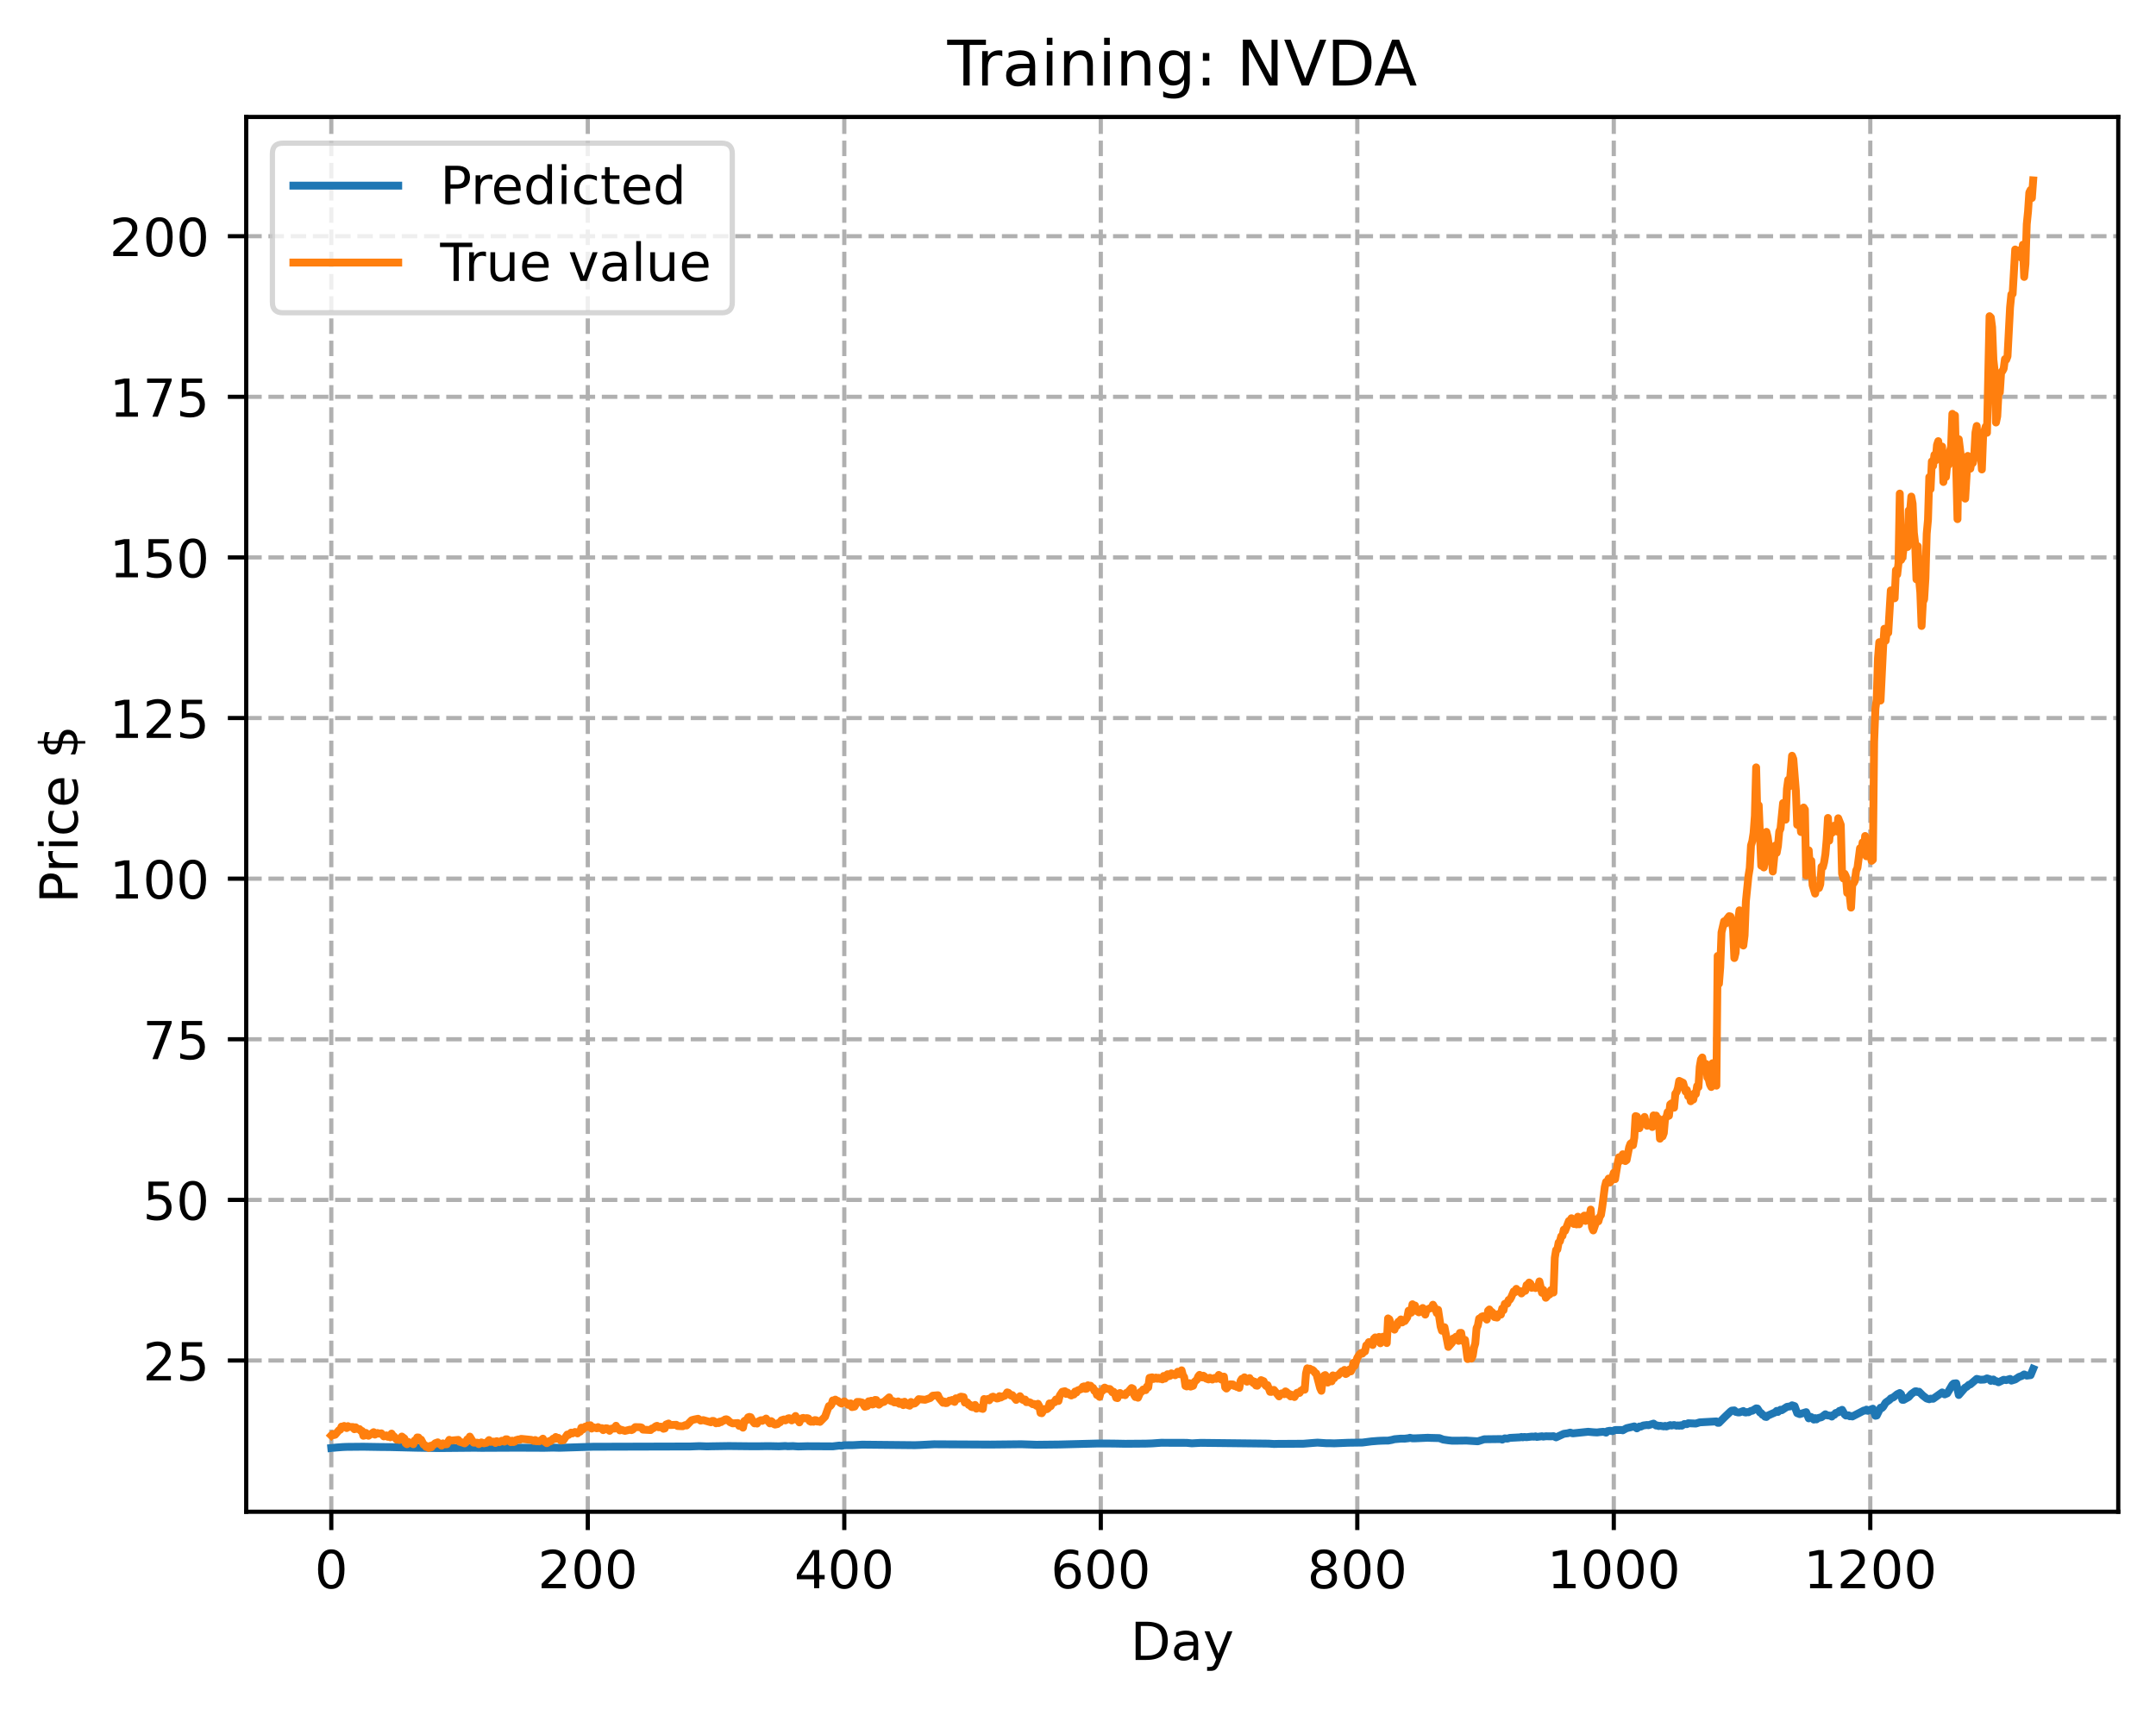 <?xml version="1.0" encoding="utf-8" standalone="no"?>
<!DOCTYPE svg PUBLIC "-//W3C//DTD SVG 1.1//EN"
  "http://www.w3.org/Graphics/SVG/1.1/DTD/svg11.dtd">
<!-- Created with matplotlib (https://matplotlib.org/) -->
<svg height="325.986pt" version="1.1" viewBox="0 0 411.286 325.986" width="411.286pt" xmlns="http://www.w3.org/2000/svg" xmlns:xlink="http://www.w3.org/1999/xlink">
 <defs>
  <style type="text/css">
*{stroke-linecap:butt;stroke-linejoin:round;}
  </style>
 </defs>
 <g id="figure_1">
  <g id="patch_1">
   <path d="M 0 325.986 
L 411.286 325.986 
L 411.286 0 
L 0 0 
z
" style="fill:#ffffff;"/>
  </g>
  <g id="axes_1">
   <g id="patch_2">
    <path d="M 46.966 288.43 
L 404.086 288.43 
L 404.086 22.318 
L 46.966 22.318 
z
" style="fill:#ffffff;"/>
   </g>
   <g id="matplotlib.axis_1">
    <g id="xtick_1">
     <g id="line2d_1">
      <path clip-path="url(#pc9a145cc98)" d="M 63.198 288.43 
L 63.198 22.318 
" style="fill:none;stroke:#b0b0b0;stroke-dasharray:2.96,1.28;stroke-dashoffset:0;stroke-width:0.8;"/>
     </g>
     <g id="line2d_2">
      <defs>
       <path d="M 0 0 
L 0 3.5 
" id="mb1ba891599" style="stroke:#000000;stroke-width:0.8;"/>
      </defs>
      <g>
       <use style="stroke:#000000;stroke-width:0.8;" x="63.198" xlink:href="#mb1ba891599" y="288.43"/>
      </g>
     </g>
     <g id="text_1">
      <!-- 0 -->
      <defs>
       <path d="M 31.781 66.406 
Q 24.172 66.406 20.328 58.906 
Q 16.5 51.422 16.5 36.375 
Q 16.5 21.391 20.328 13.891 
Q 24.172 6.391 31.781 6.391 
Q 39.453 6.391 43.281 13.891 
Q 47.125 21.391 47.125 36.375 
Q 47.125 51.422 43.281 58.906 
Q 39.453 66.406 31.781 66.406 
z
M 31.781 74.219 
Q 44.047 74.219 50.516 64.516 
Q 56.984 54.828 56.984 36.375 
Q 56.984 17.969 50.516 8.266 
Q 44.047 -1.422 31.781 -1.422 
Q 19.531 -1.422 13.062 8.266 
Q 6.594 17.969 6.594 36.375 
Q 6.594 54.828 13.062 64.516 
Q 19.531 74.219 31.781 74.219 
z
" id="DejaVuSans-48"/>
      </defs>
      <g transform="translate(60.017 303.029)scale(0.1 -0.1)">
       <use xlink:href="#DejaVuSans-48"/>
      </g>
     </g>
    </g>
    <g id="xtick_2">
     <g id="line2d_3">
      <path clip-path="url(#pc9a145cc98)" d="M 112.129 288.43 
L 112.129 22.318 
" style="fill:none;stroke:#b0b0b0;stroke-dasharray:2.96,1.28;stroke-dashoffset:0;stroke-width:0.8;"/>
     </g>
     <g id="line2d_4">
      <g>
       <use style="stroke:#000000;stroke-width:0.8;" x="112.129" xlink:href="#mb1ba891599" y="288.43"/>
      </g>
     </g>
     <g id="text_2">
      <!-- 200 -->
      <defs>
       <path d="M 19.188 8.297 
L 53.609 8.297 
L 53.609 0 
L 7.328 0 
L 7.328 8.297 
Q 12.938 14.109 22.625 23.891 
Q 32.328 33.688 34.812 36.531 
Q 39.547 41.844 41.422 45.531 
Q 43.312 49.219 43.312 52.781 
Q 43.312 58.594 39.234 62.25 
Q 35.156 65.922 28.609 65.922 
Q 23.969 65.922 18.812 64.312 
Q 13.672 62.703 7.812 59.422 
L 7.812 69.391 
Q 13.766 71.781 18.938 73 
Q 24.125 74.219 28.422 74.219 
Q 39.75 74.219 46.484 68.547 
Q 53.219 62.891 53.219 53.422 
Q 53.219 48.922 51.531 44.891 
Q 49.859 40.875 45.406 35.406 
Q 44.188 33.984 37.641 27.219 
Q 31.109 20.453 19.188 8.297 
z
" id="DejaVuSans-50"/>
      </defs>
      <g transform="translate(102.585 303.029)scale(0.1 -0.1)">
       <use xlink:href="#DejaVuSans-50"/>
       <use x="63.623" xlink:href="#DejaVuSans-48"/>
       <use x="127.246" xlink:href="#DejaVuSans-48"/>
      </g>
     </g>
    </g>
    <g id="xtick_3">
     <g id="line2d_5">
      <path clip-path="url(#pc9a145cc98)" d="M 161.06 288.43 
L 161.06 22.318 
" style="fill:none;stroke:#b0b0b0;stroke-dasharray:2.96,1.28;stroke-dashoffset:0;stroke-width:0.8;"/>
     </g>
     <g id="line2d_6">
      <g>
       <use style="stroke:#000000;stroke-width:0.8;" x="161.06" xlink:href="#mb1ba891599" y="288.43"/>
      </g>
     </g>
     <g id="text_3">
      <!-- 400 -->
      <defs>
       <path d="M 37.797 64.312 
L 12.891 25.391 
L 37.797 25.391 
z
M 35.203 72.906 
L 47.609 72.906 
L 47.609 25.391 
L 58.016 25.391 
L 58.016 17.188 
L 47.609 17.188 
L 47.609 0 
L 37.797 0 
L 37.797 17.188 
L 4.891 17.188 
L 4.891 26.703 
z
" id="DejaVuSans-52"/>
      </defs>
      <g transform="translate(151.516 303.029)scale(0.1 -0.1)">
       <use xlink:href="#DejaVuSans-52"/>
       <use x="63.623" xlink:href="#DejaVuSans-48"/>
       <use x="127.246" xlink:href="#DejaVuSans-48"/>
      </g>
     </g>
    </g>
    <g id="xtick_4">
     <g id="line2d_7">
      <path clip-path="url(#pc9a145cc98)" d="M 209.99 288.43 
L 209.99 22.318 
" style="fill:none;stroke:#b0b0b0;stroke-dasharray:2.96,1.28;stroke-dashoffset:0;stroke-width:0.8;"/>
     </g>
     <g id="line2d_8">
      <g>
       <use style="stroke:#000000;stroke-width:0.8;" x="209.99" xlink:href="#mb1ba891599" y="288.43"/>
      </g>
     </g>
     <g id="text_4">
      <!-- 600 -->
      <defs>
       <path d="M 33.016 40.375 
Q 26.375 40.375 22.484 35.828 
Q 18.609 31.297 18.609 23.391 
Q 18.609 15.531 22.484 10.953 
Q 26.375 6.391 33.016 6.391 
Q 39.656 6.391 43.531 10.953 
Q 47.406 15.531 47.406 23.391 
Q 47.406 31.297 43.531 35.828 
Q 39.656 40.375 33.016 40.375 
z
M 52.594 71.297 
L 52.594 62.312 
Q 48.875 64.062 45.094 64.984 
Q 41.312 65.922 37.594 65.922 
Q 27.828 65.922 22.672 59.328 
Q 17.531 52.734 16.797 39.406 
Q 19.672 43.656 24.016 45.922 
Q 28.375 48.188 33.594 48.188 
Q 44.578 48.188 50.953 41.516 
Q 57.328 34.859 57.328 23.391 
Q 57.328 12.156 50.688 5.359 
Q 44.047 -1.422 33.016 -1.422 
Q 20.359 -1.422 13.672 8.266 
Q 6.984 17.969 6.984 36.375 
Q 6.984 53.656 15.188 63.938 
Q 23.391 74.219 37.203 74.219 
Q 40.922 74.219 44.703 73.484 
Q 48.484 72.75 52.594 71.297 
z
" id="DejaVuSans-54"/>
      </defs>
      <g transform="translate(200.446 303.029)scale(0.1 -0.1)">
       <use xlink:href="#DejaVuSans-54"/>
       <use x="63.623" xlink:href="#DejaVuSans-48"/>
       <use x="127.246" xlink:href="#DejaVuSans-48"/>
      </g>
     </g>
    </g>
    <g id="xtick_5">
     <g id="line2d_9">
      <path clip-path="url(#pc9a145cc98)" d="M 258.921 288.43 
L 258.921 22.318 
" style="fill:none;stroke:#b0b0b0;stroke-dasharray:2.96,1.28;stroke-dashoffset:0;stroke-width:0.8;"/>
     </g>
     <g id="line2d_10">
      <g>
       <use style="stroke:#000000;stroke-width:0.8;" x="258.921" xlink:href="#mb1ba891599" y="288.43"/>
      </g>
     </g>
     <g id="text_5">
      <!-- 800 -->
      <defs>
       <path d="M 31.781 34.625 
Q 24.75 34.625 20.719 30.859 
Q 16.703 27.094 16.703 20.516 
Q 16.703 13.922 20.719 10.156 
Q 24.75 6.391 31.781 6.391 
Q 38.812 6.391 42.859 10.172 
Q 46.922 13.969 46.922 20.516 
Q 46.922 27.094 42.891 30.859 
Q 38.875 34.625 31.781 34.625 
z
M 21.922 38.812 
Q 15.578 40.375 12.031 44.719 
Q 8.5 49.078 8.5 55.328 
Q 8.5 64.062 14.719 69.141 
Q 20.953 74.219 31.781 74.219 
Q 42.672 74.219 48.875 69.141 
Q 55.078 64.062 55.078 55.328 
Q 55.078 49.078 51.531 44.719 
Q 48 40.375 41.703 38.812 
Q 48.828 37.156 52.797 32.312 
Q 56.781 27.484 56.781 20.516 
Q 56.781 9.906 50.312 4.234 
Q 43.844 -1.422 31.781 -1.422 
Q 19.734 -1.422 13.25 4.234 
Q 6.781 9.906 6.781 20.516 
Q 6.781 27.484 10.781 32.312 
Q 14.797 37.156 21.922 38.812 
z
M 18.312 54.391 
Q 18.312 48.734 21.844 45.562 
Q 25.391 42.391 31.781 42.391 
Q 38.141 42.391 41.719 45.562 
Q 45.312 48.734 45.312 54.391 
Q 45.312 60.062 41.719 63.234 
Q 38.141 66.406 31.781 66.406 
Q 25.391 66.406 21.844 63.234 
Q 18.312 60.062 18.312 54.391 
z
" id="DejaVuSans-56"/>
      </defs>
      <g transform="translate(249.377 303.029)scale(0.1 -0.1)">
       <use xlink:href="#DejaVuSans-56"/>
       <use x="63.623" xlink:href="#DejaVuSans-48"/>
       <use x="127.246" xlink:href="#DejaVuSans-48"/>
      </g>
     </g>
    </g>
    <g id="xtick_6">
     <g id="line2d_11">
      <path clip-path="url(#pc9a145cc98)" d="M 307.851 288.43 
L 307.851 22.318 
" style="fill:none;stroke:#b0b0b0;stroke-dasharray:2.96,1.28;stroke-dashoffset:0;stroke-width:0.8;"/>
     </g>
     <g id="line2d_12">
      <g>
       <use style="stroke:#000000;stroke-width:0.8;" x="307.851" xlink:href="#mb1ba891599" y="288.43"/>
      </g>
     </g>
     <g id="text_6">
      <!-- 1000 -->
      <defs>
       <path d="M 12.406 8.297 
L 28.516 8.297 
L 28.516 63.922 
L 10.984 60.406 
L 10.984 69.391 
L 28.422 72.906 
L 38.281 72.906 
L 38.281 8.297 
L 54.391 8.297 
L 54.391 0 
L 12.406 0 
z
" id="DejaVuSans-49"/>
      </defs>
      <g transform="translate(295.126 303.029)scale(0.1 -0.1)">
       <use xlink:href="#DejaVuSans-49"/>
       <use x="63.623" xlink:href="#DejaVuSans-48"/>
       <use x="127.246" xlink:href="#DejaVuSans-48"/>
       <use x="190.869" xlink:href="#DejaVuSans-48"/>
      </g>
     </g>
    </g>
    <g id="xtick_7">
     <g id="line2d_13">
      <path clip-path="url(#pc9a145cc98)" d="M 356.782 288.43 
L 356.782 22.318 
" style="fill:none;stroke:#b0b0b0;stroke-dasharray:2.96,1.28;stroke-dashoffset:0;stroke-width:0.8;"/>
     </g>
     <g id="line2d_14">
      <g>
       <use style="stroke:#000000;stroke-width:0.8;" x="356.782" xlink:href="#mb1ba891599" y="288.43"/>
      </g>
     </g>
     <g id="text_7">
      <!-- 1200 -->
      <g transform="translate(344.057 303.029)scale(0.1 -0.1)">
       <use xlink:href="#DejaVuSans-49"/>
       <use x="63.623" xlink:href="#DejaVuSans-50"/>
       <use x="127.246" xlink:href="#DejaVuSans-48"/>
       <use x="190.869" xlink:href="#DejaVuSans-48"/>
      </g>
     </g>
    </g>
    <g id="text_8">
     <!-- Day -->
     <defs>
      <path d="M 19.672 64.797 
L 19.672 8.109 
L 31.594 8.109 
Q 46.688 8.109 53.688 14.938 
Q 60.688 21.781 60.688 36.531 
Q 60.688 51.172 53.688 57.984 
Q 46.688 64.797 31.594 64.797 
z
M 9.812 72.906 
L 30.078 72.906 
Q 51.266 72.906 61.172 64.094 
Q 71.094 55.281 71.094 36.531 
Q 71.094 17.672 61.125 8.828 
Q 51.172 0 30.078 0 
L 9.812 0 
z
" id="DejaVuSans-68"/>
      <path d="M 34.281 27.484 
Q 23.391 27.484 19.188 25 
Q 14.984 22.516 14.984 16.5 
Q 14.984 11.719 18.141 8.906 
Q 21.297 6.109 26.703 6.109 
Q 34.188 6.109 38.703 11.406 
Q 43.219 16.703 43.219 25.484 
L 43.219 27.484 
z
M 52.203 31.203 
L 52.203 0 
L 43.219 0 
L 43.219 8.297 
Q 40.141 3.328 35.547 0.953 
Q 30.953 -1.422 24.312 -1.422 
Q 15.922 -1.422 10.953 3.297 
Q 6 8.016 6 15.922 
Q 6 25.141 12.172 29.828 
Q 18.359 34.516 30.609 34.516 
L 43.219 34.516 
L 43.219 35.406 
Q 43.219 41.609 39.141 45 
Q 35.062 48.391 27.688 48.391 
Q 23 48.391 18.547 47.266 
Q 14.109 46.141 10.016 43.891 
L 10.016 52.203 
Q 14.938 54.109 19.578 55.047 
Q 24.219 56 28.609 56 
Q 40.484 56 46.344 49.844 
Q 52.203 43.703 52.203 31.203 
z
" id="DejaVuSans-97"/>
      <path d="M 32.172 -5.078 
Q 28.375 -14.844 24.75 -17.812 
Q 21.141 -20.797 15.094 -20.797 
L 7.906 -20.797 
L 7.906 -13.281 
L 13.188 -13.281 
Q 16.891 -13.281 18.938 -11.516 
Q 21 -9.766 23.484 -3.219 
L 25.094 0.875 
L 2.984 54.688 
L 12.5 54.688 
L 29.594 11.922 
L 46.688 54.688 
L 56.203 54.688 
z
" id="DejaVuSans-121"/>
     </defs>
     <g transform="translate(215.652 316.707)scale(0.1 -0.1)">
      <use xlink:href="#DejaVuSans-68"/>
      <use x="77.002" xlink:href="#DejaVuSans-97"/>
      <use x="138.281" xlink:href="#DejaVuSans-121"/>
     </g>
    </g>
   </g>
   <g id="matplotlib.axis_2">
    <g id="ytick_1">
     <g id="line2d_15">
      <path clip-path="url(#pc9a145cc98)" d="M 46.966 259.572 
L 404.086 259.572 
" style="fill:none;stroke:#b0b0b0;stroke-dasharray:2.96,1.28;stroke-dashoffset:0;stroke-width:0.8;"/>
     </g>
     <g id="line2d_16">
      <defs>
       <path d="M 0 0 
L -3.5 0 
" id="m071c99236a" style="stroke:#000000;stroke-width:0.8;"/>
      </defs>
      <g>
       <use style="stroke:#000000;stroke-width:0.8;" x="46.966" xlink:href="#m071c99236a" y="259.572"/>
      </g>
     </g>
     <g id="text_9">
      <!-- 25 -->
      <defs>
       <path d="M 10.797 72.906 
L 49.516 72.906 
L 49.516 64.594 
L 19.828 64.594 
L 19.828 46.734 
Q 21.969 47.469 24.109 47.828 
Q 26.266 48.188 28.422 48.188 
Q 40.625 48.188 47.75 41.5 
Q 54.891 34.812 54.891 23.391 
Q 54.891 11.625 47.562 5.094 
Q 40.234 -1.422 26.906 -1.422 
Q 22.312 -1.422 17.547 -0.641 
Q 12.797 0.141 7.719 1.703 
L 7.719 11.625 
Q 12.109 9.234 16.797 8.062 
Q 21.484 6.891 26.703 6.891 
Q 35.156 6.891 40.078 11.328 
Q 45.016 15.766 45.016 23.391 
Q 45.016 31 40.078 35.438 
Q 35.156 39.891 26.703 39.891 
Q 22.75 39.891 18.812 39.016 
Q 14.891 38.141 10.797 36.281 
z
" id="DejaVuSans-53"/>
      </defs>
      <g transform="translate(27.241 263.371)scale(0.1 -0.1)">
       <use xlink:href="#DejaVuSans-50"/>
       <use x="63.623" xlink:href="#DejaVuSans-53"/>
      </g>
     </g>
    </g>
    <g id="ytick_2">
     <g id="line2d_17">
      <path clip-path="url(#pc9a145cc98)" d="M 46.966 228.928 
L 404.086 228.928 
" style="fill:none;stroke:#b0b0b0;stroke-dasharray:2.96,1.28;stroke-dashoffset:0;stroke-width:0.8;"/>
     </g>
     <g id="line2d_18">
      <g>
       <use style="stroke:#000000;stroke-width:0.8;" x="46.966" xlink:href="#m071c99236a" y="228.928"/>
      </g>
     </g>
     <g id="text_10">
      <!-- 50 -->
      <g transform="translate(27.241 232.727)scale(0.1 -0.1)">
       <use xlink:href="#DejaVuSans-53"/>
       <use x="63.623" xlink:href="#DejaVuSans-48"/>
      </g>
     </g>
    </g>
    <g id="ytick_3">
     <g id="line2d_19">
      <path clip-path="url(#pc9a145cc98)" d="M 46.966 198.284 
L 404.086 198.284 
" style="fill:none;stroke:#b0b0b0;stroke-dasharray:2.96,1.28;stroke-dashoffset:0;stroke-width:0.8;"/>
     </g>
     <g id="line2d_20">
      <g>
       <use style="stroke:#000000;stroke-width:0.8;" x="46.966" xlink:href="#m071c99236a" y="198.284"/>
      </g>
     </g>
     <g id="text_11">
      <!-- 75 -->
      <defs>
       <path d="M 8.203 72.906 
L 55.078 72.906 
L 55.078 68.703 
L 28.609 0 
L 18.312 0 
L 43.219 64.594 
L 8.203 64.594 
z
" id="DejaVuSans-55"/>
      </defs>
      <g transform="translate(27.241 202.083)scale(0.1 -0.1)">
       <use xlink:href="#DejaVuSans-55"/>
       <use x="63.623" xlink:href="#DejaVuSans-53"/>
      </g>
     </g>
    </g>
    <g id="ytick_4">
     <g id="line2d_21">
      <path clip-path="url(#pc9a145cc98)" d="M 46.966 167.641 
L 404.086 167.641 
" style="fill:none;stroke:#b0b0b0;stroke-dasharray:2.96,1.28;stroke-dashoffset:0;stroke-width:0.8;"/>
     </g>
     <g id="line2d_22">
      <g>
       <use style="stroke:#000000;stroke-width:0.8;" x="46.966" xlink:href="#m071c99236a" y="167.641"/>
      </g>
     </g>
     <g id="text_12">
      <!-- 100 -->
      <g transform="translate(20.878 171.44)scale(0.1 -0.1)">
       <use xlink:href="#DejaVuSans-49"/>
       <use x="63.623" xlink:href="#DejaVuSans-48"/>
       <use x="127.246" xlink:href="#DejaVuSans-48"/>
      </g>
     </g>
    </g>
    <g id="ytick_5">
     <g id="line2d_23">
      <path clip-path="url(#pc9a145cc98)" d="M 46.966 136.997 
L 404.086 136.997 
" style="fill:none;stroke:#b0b0b0;stroke-dasharray:2.96,1.28;stroke-dashoffset:0;stroke-width:0.8;"/>
     </g>
     <g id="line2d_24">
      <g>
       <use style="stroke:#000000;stroke-width:0.8;" x="46.966" xlink:href="#m071c99236a" y="136.997"/>
      </g>
     </g>
     <g id="text_13">
      <!-- 125 -->
      <g transform="translate(20.878 140.796)scale(0.1 -0.1)">
       <use xlink:href="#DejaVuSans-49"/>
       <use x="63.623" xlink:href="#DejaVuSans-50"/>
       <use x="127.246" xlink:href="#DejaVuSans-53"/>
      </g>
     </g>
    </g>
    <g id="ytick_6">
     <g id="line2d_25">
      <path clip-path="url(#pc9a145cc98)" d="M 46.966 106.353 
L 404.086 106.353 
" style="fill:none;stroke:#b0b0b0;stroke-dasharray:2.96,1.28;stroke-dashoffset:0;stroke-width:0.8;"/>
     </g>
     <g id="line2d_26">
      <g>
       <use style="stroke:#000000;stroke-width:0.8;" x="46.966" xlink:href="#m071c99236a" y="106.353"/>
      </g>
     </g>
     <g id="text_14">
      <!-- 150 -->
      <g transform="translate(20.878 110.152)scale(0.1 -0.1)">
       <use xlink:href="#DejaVuSans-49"/>
       <use x="63.623" xlink:href="#DejaVuSans-53"/>
       <use x="127.246" xlink:href="#DejaVuSans-48"/>
      </g>
     </g>
    </g>
    <g id="ytick_7">
     <g id="line2d_27">
      <path clip-path="url(#pc9a145cc98)" d="M 46.966 75.71 
L 404.086 75.71 
" style="fill:none;stroke:#b0b0b0;stroke-dasharray:2.96,1.28;stroke-dashoffset:0;stroke-width:0.8;"/>
     </g>
     <g id="line2d_28">
      <g>
       <use style="stroke:#000000;stroke-width:0.8;" x="46.966" xlink:href="#m071c99236a" y="75.71"/>
      </g>
     </g>
     <g id="text_15">
      <!-- 175 -->
      <g transform="translate(20.878 79.509)scale(0.1 -0.1)">
       <use xlink:href="#DejaVuSans-49"/>
       <use x="63.623" xlink:href="#DejaVuSans-55"/>
       <use x="127.246" xlink:href="#DejaVuSans-53"/>
      </g>
     </g>
    </g>
    <g id="ytick_8">
     <g id="line2d_29">
      <path clip-path="url(#pc9a145cc98)" d="M 46.966 45.066 
L 404.086 45.066 
" style="fill:none;stroke:#b0b0b0;stroke-dasharray:2.96,1.28;stroke-dashoffset:0;stroke-width:0.8;"/>
     </g>
     <g id="line2d_30">
      <g>
       <use style="stroke:#000000;stroke-width:0.8;" x="46.966" xlink:href="#m071c99236a" y="45.066"/>
      </g>
     </g>
     <g id="text_16">
      <!-- 200 -->
      <g transform="translate(20.878 48.865)scale(0.1 -0.1)">
       <use xlink:href="#DejaVuSans-50"/>
       <use x="63.623" xlink:href="#DejaVuSans-48"/>
       <use x="127.246" xlink:href="#DejaVuSans-48"/>
      </g>
     </g>
    </g>
    <g id="text_17">
     <!-- Price $ -->
     <defs>
      <path d="M 19.672 64.797 
L 19.672 37.406 
L 32.078 37.406 
Q 38.969 37.406 42.719 40.969 
Q 46.484 44.531 46.484 51.125 
Q 46.484 57.672 42.719 61.234 
Q 38.969 64.797 32.078 64.797 
z
M 9.812 72.906 
L 32.078 72.906 
Q 44.344 72.906 50.609 67.359 
Q 56.891 61.812 56.891 51.125 
Q 56.891 40.328 50.609 34.812 
Q 44.344 29.297 32.078 29.297 
L 19.672 29.297 
L 19.672 0 
L 9.812 0 
z
" id="DejaVuSans-80"/>
      <path d="M 41.109 46.297 
Q 39.594 47.172 37.812 47.578 
Q 36.031 48 33.891 48 
Q 26.266 48 22.188 43.047 
Q 18.109 38.094 18.109 28.812 
L 18.109 0 
L 9.078 0 
L 9.078 54.688 
L 18.109 54.688 
L 18.109 46.188 
Q 20.953 51.172 25.484 53.578 
Q 30.031 56 36.531 56 
Q 37.453 56 38.578 55.875 
Q 39.703 55.766 41.062 55.516 
z
" id="DejaVuSans-114"/>
      <path d="M 9.422 54.688 
L 18.406 54.688 
L 18.406 0 
L 9.422 0 
z
M 9.422 75.984 
L 18.406 75.984 
L 18.406 64.594 
L 9.422 64.594 
z
" id="DejaVuSans-105"/>
      <path d="M 48.781 52.594 
L 48.781 44.188 
Q 44.969 46.297 41.141 47.344 
Q 37.312 48.391 33.406 48.391 
Q 24.656 48.391 19.812 42.844 
Q 14.984 37.312 14.984 27.297 
Q 14.984 17.281 19.812 11.734 
Q 24.656 6.203 33.406 6.203 
Q 37.312 6.203 41.141 7.25 
Q 44.969 8.297 48.781 10.406 
L 48.781 2.094 
Q 45.016 0.344 40.984 -0.531 
Q 36.969 -1.422 32.422 -1.422 
Q 20.062 -1.422 12.781 6.344 
Q 5.516 14.109 5.516 27.297 
Q 5.516 40.672 12.859 48.328 
Q 20.219 56 33.016 56 
Q 37.156 56 41.109 55.141 
Q 45.062 54.297 48.781 52.594 
z
" id="DejaVuSans-99"/>
      <path d="M 56.203 29.594 
L 56.203 25.203 
L 14.891 25.203 
Q 15.484 15.922 20.484 11.062 
Q 25.484 6.203 34.422 6.203 
Q 39.594 6.203 44.453 7.469 
Q 49.312 8.734 54.109 11.281 
L 54.109 2.781 
Q 49.266 0.734 44.188 -0.344 
Q 39.109 -1.422 33.891 -1.422 
Q 20.797 -1.422 13.156 6.188 
Q 5.516 13.812 5.516 26.812 
Q 5.516 40.234 12.766 48.109 
Q 20.016 56 32.328 56 
Q 43.359 56 49.781 48.891 
Q 56.203 41.797 56.203 29.594 
z
M 47.219 32.234 
Q 47.125 39.594 43.094 43.984 
Q 39.062 48.391 32.422 48.391 
Q 24.906 48.391 20.391 44.141 
Q 15.875 39.891 15.188 32.172 
z
" id="DejaVuSans-101"/>
      <path id="DejaVuSans-32"/>
      <path d="M 33.797 -14.703 
L 28.906 -14.703 
L 28.859 0 
Q 23.734 0.094 18.609 1.188 
Q 13.484 2.297 8.297 4.5 
L 8.297 13.281 
Q 13.281 10.156 18.375 8.562 
Q 23.484 6.984 28.906 6.938 
L 28.906 29.203 
Q 18.109 30.953 13.203 35.156 
Q 8.297 39.359 8.297 46.688 
Q 8.297 54.641 13.625 59.219 
Q 18.953 63.812 28.906 64.5 
L 28.906 75.984 
L 33.797 75.984 
L 33.797 64.656 
Q 38.328 64.453 42.578 63.688 
Q 46.828 62.938 50.875 61.625 
L 50.875 53.078 
Q 46.828 55.125 42.547 56.25 
Q 38.281 57.375 33.797 57.562 
L 33.797 36.719 
Q 44.875 35.016 50.094 30.609 
Q 55.328 26.219 55.328 18.609 
Q 55.328 10.359 49.781 5.594 
Q 44.234 0.828 33.797 0.094 
z
M 28.906 37.594 
L 28.906 57.625 
Q 23.25 56.984 20.266 54.391 
Q 17.281 51.812 17.281 47.516 
Q 17.281 43.312 20.031 40.969 
Q 22.797 38.625 28.906 37.594 
z
M 33.797 28.219 
L 33.797 7.078 
Q 39.984 7.906 43.141 10.594 
Q 46.297 13.281 46.297 17.672 
Q 46.297 21.969 43.281 24.5 
Q 40.281 27.047 33.797 28.219 
z
" id="DejaVuSans-36"/>
     </defs>
     <g transform="translate(14.798 172.342)rotate(-90)scale(0.1 -0.1)">
      <use xlink:href="#DejaVuSans-80"/>
      <use x="58.553" xlink:href="#DejaVuSans-114"/>
      <use x="99.666" xlink:href="#DejaVuSans-105"/>
      <use x="127.449" xlink:href="#DejaVuSans-99"/>
      <use x="182.43" xlink:href="#DejaVuSans-101"/>
      <use x="243.953" xlink:href="#DejaVuSans-32"/>
      <use x="275.74" xlink:href="#DejaVuSans-36"/>
     </g>
    </g>
   </g>
   <g id="line2d_31">
    <path clip-path="url(#pc9a145cc98)" d="M 63.198 276.275 
L 64.177 276.176 
L 65.4 276.086 
L 66.134 276.056 
L 69.315 276.027 
L 72.495 276.079 
L 74.452 276.097 
L 79.345 276.218 
L 83.749 276.287 
L 90.599 276.225 
L 91.823 276.246 
L 98.673 276.214 
L 103.811 276.236 
L 105.523 276.198 
L 106.747 276.23 
L 113.108 276.031 
L 131.701 275.98 
L 133.414 275.912 
L 134.882 275.967 
L 135.616 275.947 
L 139.041 275.895 
L 143.2 275.94 
L 144.423 275.944 
L 146.38 275.913 
L 147.114 275.921 
L 148.582 275.952 
L 149.806 275.89 
L 150.295 275.938 
L 151.273 275.906 
L 152.252 275.977 
L 153.965 275.932 
L 158.858 275.957 
L 160.081 275.808 
L 160.57 275.852 
L 161.06 275.741 
L 162.772 275.727 
L 164.485 275.631 
L 174.515 275.732 
L 175.494 275.696 
L 178.185 275.559 
L 188.95 275.616 
L 194.822 275.553 
L 197.758 275.651 
L 202.161 275.603 
L 209.501 275.41 
L 211.213 275.411 
L 212.926 275.431 
L 214.639 275.464 
L 218.553 275.434 
L 219.776 275.394 
L 221.489 275.274 
L 226.382 275.287 
L 227.361 275.38 
L 229.073 275.287 
L 242.04 275.434 
L 243.018 275.502 
L 243.752 275.483 
L 248.645 275.454 
L 250.603 275.296 
L 251.337 275.246 
L 253.049 275.361 
L 253.783 275.359 
L 254.517 275.383 
L 257.208 275.27 
L 259.899 275.233 
L 261.612 275.011 
L 262.835 274.913 
L 263.325 274.886 
L 264.058 274.861 
L 264.792 274.86 
L 265.526 274.724 
L 266.016 274.593 
L 267.239 274.485 
L 267.973 274.489 
L 268.707 274.401 
L 268.952 274.323 
L 269.441 274.428 
L 269.93 274.427 
L 272.377 274.317 
L 272.866 274.342 
L 274.579 274.385 
L 275.313 274.664 
L 276.291 274.804 
L 277.025 274.88 
L 278.493 274.87 
L 279.716 274.852 
L 281.918 274.993 
L 283.141 274.603 
L 286.322 274.565 
L 286.567 274.678 
L 287.056 274.43 
L 287.545 274.486 
L 288.034 274.34 
L 289.992 274.236 
L 290.236 274.16 
L 290.481 274.237 
L 290.726 274.164 
L 291.215 274.206 
L 292.194 274.091 
L 292.683 274.111 
L 292.928 274.049 
L 293.172 274.158 
L 294.151 274.027 
L 294.395 274.099 
L 294.885 274.032 
L 295.863 274.045 
L 296.353 274.012 
L 296.842 274.24 
L 298.31 273.563 
L 299.044 273.464 
L 299.533 273.333 
L 300.022 273.479 
L 302.958 273.173 
L 303.937 273.263 
L 304.671 273.304 
L 305.16 273.236 
L 305.894 273.173 
L 306.383 273.339 
L 306.628 273.065 
L 307.117 272.974 
L 307.607 273.055 
L 308.096 272.838 
L 309.319 272.835 
L 309.564 272.897 
L 310.298 272.49 
L 311.766 272.15 
L 312.255 272.526 
L 312.744 272.169 
L 312.989 272.201 
L 313.478 271.971 
L 314.212 271.876 
L 314.457 271.921 
L 315.436 271.614 
L 315.925 271.982 
L 316.17 271.971 
L 316.414 272.086 
L 316.659 272.024 
L 317.393 272.146 
L 317.637 272.051 
L 317.882 272.162 
L 318.616 271.9 
L 318.861 271.984 
L 319.35 271.885 
L 319.839 272.02 
L 320.084 271.959 
L 320.329 272.031 
L 320.573 271.933 
L 320.818 272.013 
L 321.307 271.691 
L 321.797 271.722 
L 322.041 271.548 
L 323.509 271.607 
L 324.243 271.377 
L 327.424 271.198 
L 327.668 271.463 
L 327.913 271.466 
L 328.892 270.484 
L 329.381 270.01 
L 330.115 269.311 
L 330.359 269.136 
L 330.849 269.096 
L 331.093 269.37 
L 331.583 269.487 
L 331.827 269.484 
L 332.561 269.216 
L 332.806 269.454 
L 333.051 269.496 
L 333.295 269.41 
L 333.54 269.454 
L 334.029 269.184 
L 334.274 269.167 
L 335.008 268.711 
L 335.252 268.741 
L 335.742 269.491 
L 335.986 269.621 
L 336.231 269.936 
L 336.476 270.037 
L 336.72 270.304 
L 336.965 270.349 
L 337.21 270.105 
L 337.944 269.775 
L 338.433 269.562 
L 338.678 269.448 
L 338.922 269.191 
L 339.167 269.391 
L 339.656 268.966 
L 339.901 269.057 
L 340.88 268.42 
L 341.613 268.309 
L 341.858 268.121 
L 342.347 268.281 
L 342.837 269.618 
L 343.326 269.808 
L 344.549 269.43 
L 345.039 270.611 
L 345.283 270.299 
L 345.528 270.373 
L 346.017 270.85 
L 346.262 270.568 
L 346.507 270.811 
L 346.751 270.581 
L 347.485 270.392 
L 348.219 269.833 
L 348.464 270.026 
L 349.198 270.111 
L 349.442 270.276 
L 349.687 269.98 
L 349.932 269.935 
L 350.176 269.597 
L 350.666 269.467 
L 350.91 269.182 
L 351.155 269.148 
L 351.4 268.987 
L 351.889 269.868 
L 352.134 270.076 
L 352.623 270.031 
L 352.868 270.217 
L 353.112 270.164 
L 353.357 270.256 
L 355.559 269.123 
L 355.803 269.135 
L 356.048 268.948 
L 356.293 269.176 
L 357.027 268.871 
L 357.271 268.772 
L 357.761 270.118 
L 358.005 270.076 
L 358.739 268.578 
L 358.984 268.655 
L 359.228 268.413 
L 359.718 267.609 
L 360.452 267.089 
L 360.696 266.812 
L 361.186 266.606 
L 361.92 266.013 
L 362.409 265.78 
L 362.654 265.979 
L 362.898 267.077 
L 363.143 267.083 
L 364.122 266.533 
L 364.611 265.975 
L 365.345 265.456 
L 365.589 265.455 
L 365.834 265.597 
L 366.079 265.533 
L 366.813 266.266 
L 367.547 266.833 
L 368.036 266.97 
L 368.281 266.859 
L 368.77 266.879 
L 370.483 265.668 
L 370.972 266.045 
L 371.461 265.846 
L 371.95 265.036 
L 372.44 264.199 
L 372.684 263.976 
L 373.174 263.924 
L 373.663 266.157 
L 374.886 264.741 
L 375.131 264.628 
L 375.62 264.197 
L 375.865 264.139 
L 377.088 263.086 
L 377.822 263.249 
L 378.556 263.211 
L 379.045 262.989 
L 379.535 263.137 
L 379.779 263.459 
L 380.024 263.258 
L 380.269 263.204 
L 380.513 263.512 
L 380.758 263.491 
L 381.247 263.731 
L 382.226 263.251 
L 382.715 263.316 
L 383.449 263.09 
L 383.694 263.416 
L 384.428 263.193 
L 385.162 262.701 
L 385.651 262.537 
L 386.14 262.233 
L 386.63 262.462 
L 387.364 262.372 
L 387.853 261.178 
L 387.853 261.178 
" style="fill:none;stroke:#1f77b4;stroke-linecap:square;stroke-width:1.5;"/>
   </g>
   <g id="line2d_32">
    <path clip-path="url(#pc9a145cc98)" d="M 63.198 273.876 
L 63.443 273.619 
L 63.688 273.802 
L 63.932 273.741 
L 64.666 272.871 
L 64.911 272.773 
L 65.156 272.184 
L 65.4 272.295 
L 65.645 272.062 
L 66.134 272.466 
L 66.379 272.099 
L 66.623 272.258 
L 67.357 272.27 
L 67.602 272.687 
L 67.847 272.319 
L 68.091 272.626 
L 68.581 272.663 
L 68.825 272.993 
L 69.07 273.018 
L 69.315 273.937 
L 69.559 273.888 
L 69.804 273.386 
L 70.049 273.79 
L 70.293 273.937 
L 71.272 273.251 
L 71.517 273.717 
L 72.006 273.41 
L 72.251 273.533 
L 72.74 273.472 
L 73.229 274.06 
L 73.718 273.864 
L 73.963 274.133 
L 74.208 274.072 
L 74.452 274.231 
L 74.697 273.521 
L 74.942 273.913 
L 75.186 274.072 
L 75.676 274.685 
L 75.92 274.599 
L 76.165 274.734 
L 76.41 274.538 
L 76.654 274.084 
L 77.144 274.452 
L 77.388 275.371 
L 77.633 275.543 
L 77.878 275.102 
L 78.122 275.298 
L 78.367 275.286 
L 78.856 275.543 
L 79.101 274.832 
L 79.345 274.906 
L 79.59 274.256 
L 79.835 274.268 
L 80.079 274.759 
L 80.324 274.673 
L 80.813 275.617 
L 81.058 275.715 
L 81.303 276.07 
L 81.547 276.009 
L 81.792 276.266 
L 82.037 275.874 
L 82.281 276.131 
L 82.526 275.727 
L 82.771 275.629 
L 83.015 275.371 
L 83.505 275.188 
L 83.749 275.457 
L 83.994 275.543 
L 84.239 275.813 
L 84.483 275.384 
L 84.728 275.555 
L 85.217 275.555 
L 85.706 274.71 
L 85.951 274.869 
L 87.419 274.722 
L 87.664 275.077 
L 88.153 275.212 
L 88.642 275.384 
L 88.887 275.188 
L 89.132 274.624 
L 89.376 274.611 
L 89.621 274.097 
L 90.11 274.906 
L 90.355 275.249 
L 91.089 275.261 
L 91.333 275.531 
L 91.823 275.2 
L 92.312 275.371 
L 92.801 275.273 
L 93.291 274.759 
L 93.535 275.089 
L 94.269 275.053 
L 94.514 275.31 
L 94.759 274.967 
L 95.248 275.151 
L 95.737 274.881 
L 96.227 275.053 
L 96.471 274.611 
L 96.716 274.611 
L 97.45 275.151 
L 97.694 274.869 
L 97.939 275.139 
L 98.184 275.053 
L 98.428 274.771 
L 98.918 274.636 
L 99.162 274.71 
L 99.407 274.526 
L 101.364 274.722 
L 101.854 274.93 
L 102.098 274.746 
L 102.343 274.991 
L 102.587 274.918 
L 102.832 275.004 
L 103.321 274.71 
L 103.566 274.489 
L 103.811 275.004 
L 104.3 275.347 
L 104.545 275.212 
L 104.789 274.942 
L 105.034 274.979 
L 105.523 274.489 
L 105.768 274.562 
L 106.013 274.17 
L 106.257 274.501 
L 106.502 274.33 
L 106.991 274.844 
L 107.481 274.783 
L 108.215 273.704 
L 108.459 273.778 
L 108.948 273.337 
L 109.193 273.484 
L 109.682 273.214 
L 109.927 273.263 
L 110.172 273.484 
L 110.416 273.177 
L 110.661 273.165 
L 110.906 272.393 
L 111.15 272.761 
L 111.64 272.197 
L 111.884 272.283 
L 112.129 271.988 
L 112.374 272.025 
L 112.618 271.927 
L 112.863 272.564 
L 113.108 272.283 
L 113.842 272.515 
L 114.086 272.283 
L 114.331 272.479 
L 114.82 272.479 
L 115.065 272.859 
L 115.309 272.748 
L 115.554 272.503 
L 115.799 272.515 
L 116.288 272.993 
L 116.533 272.601 
L 116.777 272.626 
L 117.022 272.454 
L 117.267 272.564 
L 117.511 272.025 
L 117.756 272.515 
L 118.001 272.552 
L 118.245 272.908 
L 118.49 272.785 
L 119.224 273.006 
L 120.203 272.761 
L 120.447 272.859 
L 120.692 272.761 
L 121.181 272.283 
L 122.16 272.307 
L 122.404 272.381 
L 122.649 272.761 
L 124.117 272.846 
L 124.362 272.552 
L 124.606 272.515 
L 125.096 272.123 
L 125.34 272.037 
L 125.585 272.307 
L 125.83 272.319 
L 126.074 272.197 
L 126.563 272.601 
L 126.808 272.54 
L 127.053 271.792 
L 127.542 271.596 
L 127.787 271.89 
L 129.01 271.841 
L 129.255 272.074 
L 130.233 272.123 
L 130.723 271.903 
L 130.967 271.976 
L 131.946 270.971 
L 132.435 270.836 
L 133.169 270.689 
L 133.658 271.045 
L 134.148 270.946 
L 135.616 271.363 
L 135.86 271.106 
L 136.105 271.106 
L 136.35 271.265 
L 136.594 271.559 
L 136.839 271.363 
L 137.084 271.51 
L 137.328 271.228 
L 137.573 271.326 
L 137.818 271.094 
L 138.062 271.057 
L 138.307 270.836 
L 138.551 270.787 
L 138.796 270.885 
L 139.285 271.363 
L 139.775 271.572 
L 140.753 271.51 
L 140.998 272.05 
L 141.243 272.074 
L 141.487 271.952 
L 141.732 272.393 
L 141.977 271.143 
L 142.221 270.983 
L 142.466 270.959 
L 142.711 270.419 
L 142.955 270.334 
L 143.2 270.395 
L 143.689 271.29 
L 143.934 271.572 
L 144.178 271.425 
L 144.423 271.608 
L 144.668 271.204 
L 145.157 270.971 
L 145.402 271.094 
L 145.646 270.91 
L 145.891 270.922 
L 146.136 270.652 
L 146.87 271.572 
L 147.114 271.143 
L 147.359 271.326 
L 147.604 271.694 
L 147.848 271.804 
L 148.338 271.694 
L 148.582 271.437 
L 148.827 271.363 
L 149.072 270.983 
L 149.561 270.824 
L 149.806 271.008 
L 150.05 270.897 
L 150.295 270.64 
L 150.539 270.579 
L 151.029 271.008 
L 151.763 270.162 
L 152.007 270.91 
L 152.252 270.934 
L 152.497 271.388 
L 152.741 270.799 
L 152.986 270.591 
L 153.231 270.53 
L 153.475 270.616 
L 153.965 270.566 
L 154.209 270.64 
L 154.454 271.143 
L 154.699 271.265 
L 154.943 271.081 
L 155.188 271.265 
L 155.433 270.946 
L 155.677 270.971 
L 155.922 271.228 
L 156.166 271.118 
L 156.411 271.29 
L 157.39 270.297 
L 158.124 268.262 
L 158.368 268.274 
L 158.613 267.98 
L 158.858 267.196 
L 159.102 267.367 
L 159.347 267.036 
L 159.592 267.245 
L 159.836 267.281 
L 160.326 267.686 
L 160.57 267.796 
L 161.06 267.367 
L 161.304 267.686 
L 161.549 267.71 
L 161.794 268.041 
L 162.038 267.821 
L 162.283 267.76 
L 162.527 268.47 
L 163.017 268.372 
L 163.506 267.478 
L 163.995 267.49 
L 164.485 267.6 
L 164.974 268.409 
L 165.463 268.262 
L 165.708 267.355 
L 165.953 267.502 
L 166.197 267.257 
L 166.442 267.968 
L 166.687 267.894 
L 166.931 267.098 
L 167.176 267.122 
L 167.665 268.005 
L 168.154 267.6 
L 168.644 267.465 
L 169.622 266.607 
L 169.867 267.257 
L 170.112 267.355 
L 170.356 267.306 
L 170.601 267.576 
L 170.846 267.453 
L 171.09 267.625 
L 171.335 267.38 
L 171.58 267.845 
L 171.824 267.821 
L 172.069 267.539 
L 172.314 268.09 
L 172.558 267.441 
L 173.048 268.029 
L 173.537 268.201 
L 173.782 267.49 
L 174.026 267.858 
L 174.515 267.76 
L 174.76 267.551 
L 175.249 266.951 
L 176.473 267.073 
L 177.451 266.742 
L 177.941 266.289 
L 178.919 266.203 
L 179.164 266.754 
L 179.898 267.637 
L 180.142 267.404 
L 180.387 267.71 
L 180.632 267.686 
L 181.121 267.232 
L 181.366 267.318 
L 181.61 267.11 
L 182.1 267.478 
L 182.344 266.791 
L 182.589 266.926 
L 182.834 266.865 
L 183.078 266.571 
L 183.323 266.472 
L 183.812 266.558 
L 184.057 267.612 
L 184.302 267.478 
L 184.546 267.576 
L 184.791 268.054 
L 185.036 268.017 
L 185.28 268.409 
L 185.525 268.495 
L 185.77 268.421 
L 186.014 268.054 
L 186.259 268.765 
L 186.503 268.532 
L 187.482 268.814 
L 187.727 266.926 
L 188.216 267.049 
L 188.461 266.914 
L 188.705 267.171 
L 189.195 266.558 
L 189.439 266.472 
L 190.173 266.828 
L 190.418 266.791 
L 190.663 266.374 
L 190.907 266.644 
L 191.397 266.374 
L 191.641 266.313 
L 191.886 266.093 
L 192.13 265.663 
L 192.375 265.737 
L 192.864 266.264 
L 193.109 266.178 
L 193.598 266.779 
L 193.843 267.098 
L 194.088 266.754 
L 194.332 266.742 
L 194.577 266.387 
L 195.066 267.061 
L 195.311 267.159 
L 195.556 267.024 
L 195.8 267.527 
L 196.29 267.514 
L 196.534 267.6 
L 197.024 267.919 
L 197.268 267.87 
L 197.758 268.238 
L 198.002 267.833 
L 198.247 268.262 
L 198.491 269.574 
L 198.736 269.635 
L 199.225 268.838 
L 199.715 268.863 
L 199.959 268.679 
L 200.204 267.76 
L 200.449 268.287 
L 200.693 267.796 
L 200.938 267.563 
L 201.183 267.551 
L 201.427 267.012 
L 201.917 267.306 
L 202.161 266.264 
L 202.651 265.541 
L 203.14 265.431 
L 203.385 265.958 
L 203.629 265.676 
L 204.118 266.142 
L 204.363 266.252 
L 204.608 265.958 
L 204.852 266.068 
L 205.097 265.492 
L 205.342 265.688 
L 205.586 265.284 
L 206.32 265.002 
L 206.565 264.585 
L 206.81 264.511 
L 207.054 264.989 
L 207.299 264.953 
L 207.544 264.303 
L 207.788 264.536 
L 208.033 264.389 
L 208.278 264.72 
L 208.522 264.805 
L 208.767 265.369 
L 209.012 265.382 
L 209.256 266.154 
L 209.501 266.227 
L 209.746 266.509 
L 209.99 265.529 
L 210.235 265.431 
L 210.479 265.185 
L 210.724 264.744 
L 211.213 265.002 
L 211.703 265.014 
L 211.947 265.247 
L 212.192 265.639 
L 212.437 265.541 
L 212.681 265.958 
L 212.926 266.693 
L 213.171 266.754 
L 213.415 265.872 
L 213.66 265.774 
L 213.905 266.08 
L 214.149 266.117 
L 214.394 266.019 
L 214.639 266.191 
L 214.883 265.749 
L 215.128 265.676 
L 215.862 264.83 
L 216.106 264.953 
L 216.351 266.154 
L 216.596 266.546 
L 216.84 265.97 
L 217.085 266.681 
L 217.574 265.565 
L 217.819 265.504 
L 218.064 265.112 
L 218.553 265.234 
L 218.798 264.536 
L 219.042 264.707 
L 219.287 262.881 
L 219.776 262.783 
L 220.021 263.102 
L 220.266 263.028 
L 220.51 262.832 
L 220.755 263.053 
L 221 262.869 
L 221.244 263.077 
L 221.489 263.004 
L 221.734 263.175 
L 221.978 262.526 
L 222.223 263.028 
L 222.467 262.722 
L 222.712 262.195 
L 222.957 262.575 
L 223.201 262.501 
L 223.446 262.023 
L 224.18 262.391 
L 224.669 261.717 
L 224.914 262.182 
L 225.403 261.447 
L 225.648 262.378 
L 225.893 262.758 
L 226.137 264.425 
L 226.382 264.524 
L 226.627 264.009 
L 226.871 263.898 
L 227.116 264.56 
L 227.605 264.401 
L 227.85 263.666 
L 228.339 263.224 
L 228.584 262.611 
L 228.828 262.317 
L 229.318 262.808 
L 229.562 262.477 
L 229.807 262.648 
L 230.052 263.004 
L 230.541 263.187 
L 230.786 262.869 
L 231.03 262.979 
L 231.275 263.212 
L 231.764 262.881 
L 232.009 263.077 
L 232.254 263.004 
L 232.498 262.329 
L 232.743 262.501 
L 232.988 263.212 
L 233.232 263.126 
L 233.477 262.648 
L 233.722 264.695 
L 233.966 264.928 
L 234.7 264.119 
L 235.189 264.144 
L 235.434 264.425 
L 235.679 264.425 
L 235.923 264.609 
L 236.168 264.646 
L 236.413 264.805 
L 236.657 263.445 
L 236.902 263.077 
L 237.147 263.089 
L 237.391 262.783 
L 237.881 263.617 
L 238.125 263.138 
L 238.37 262.93 
L 238.615 263.555 
L 238.859 263.42 
L 239.104 263.898 
L 239.349 263.617 
L 239.593 264.34 
L 239.838 264.389 
L 240.572 263.322 
L 241.061 263.531 
L 241.306 264.205 
L 241.55 264.462 
L 241.795 264.266 
L 242.284 265.553 
L 242.529 265.565 
L 242.774 265.21 
L 243.018 265.185 
L 243.997 266.423 
L 244.242 266.007 
L 244.486 265.847 
L 244.731 265.835 
L 244.976 266.007 
L 245.22 265.467 
L 245.465 265.614 
L 245.709 266.068 
L 245.954 265.958 
L 246.199 266.423 
L 246.443 266.129 
L 246.933 266.546 
L 247.422 265.737 
L 247.667 265.676 
L 247.911 265.762 
L 248.156 265.345 
L 248.401 265.247 
L 248.645 264.989 
L 248.89 265.149 
L 249.135 262.048 
L 249.379 261.067 
L 249.624 261.214 
L 249.869 261.14 
L 250.113 261.386 
L 250.358 261.361 
L 250.603 261.545 
L 250.847 261.925 
L 251.092 262.035 
L 251.826 264.83 
L 252.07 265.357 
L 252.315 263.482 
L 252.56 262.477 
L 252.804 262.354 
L 253.049 262.66 
L 253.294 263.788 
L 253.538 262.991 
L 253.783 262.918 
L 254.028 263.555 
L 254.272 262.415 
L 254.517 262.967 
L 254.762 262.538 
L 255.251 262.403 
L 255.985 261.643 
L 256.23 261.668 
L 256.474 261.373 
L 256.719 262.158 
L 256.964 262.023 
L 257.208 261.484 
L 257.453 261.275 
L 257.697 261.655 
L 257.942 261.153 
L 258.187 260.001 
L 258.431 260.589 
L 258.921 259.057 
L 259.41 258.321 
L 259.655 258.137 
L 259.899 258.26 
L 260.144 257.917 
L 260.389 257.855 
L 260.633 256.679 
L 260.878 256.593 
L 261.123 256.066 
L 261.612 256.176 
L 261.857 256.617 
L 262.101 255.404 
L 262.346 255.171 
L 262.591 255.33 
L 262.835 255.355 
L 263.08 255.073 
L 263.325 256.287 
L 263.569 255.441 
L 263.814 255.036 
L 264.058 255.281 
L 264.548 256.25 
L 264.792 251.543 
L 265.037 251.715 
L 265.282 252.45 
L 265.526 252.818 
L 265.771 252.953 
L 266.016 253.688 
L 266.26 252.953 
L 266.505 252.953 
L 266.75 252.18 
L 266.994 252.07 
L 267.239 251.739 
L 267.484 252.315 
L 267.728 252.009 
L 267.973 252.058 
L 268.462 251.335 
L 268.707 250.072 
L 268.952 250.378 
L 269.196 250.464 
L 269.441 248.846 
L 269.685 249.631 
L 269.93 249.079 
L 270.175 250.121 
L 270.419 249.79 
L 270.664 250.391 
L 270.909 250.293 
L 271.398 249.557 
L 271.887 250.82 
L 272.132 249.888 
L 272.621 249.704 
L 272.866 249.557 
L 273.111 249.594 
L 273.355 248.932 
L 273.845 249.815 
L 274.089 250.538 
L 274.334 249.9 
L 274.823 253.1 
L 275.068 253.896 
L 275.313 253.835 
L 275.557 253.222 
L 276.291 256.985 
L 277.025 256.139 
L 277.27 255.343 
L 277.514 255.379 
L 277.759 255.036 
L 278.248 255.833 
L 278.493 254.313 
L 278.738 254.301 
L 278.982 255.821 
L 279.227 255.649 
L 279.472 255.637 
L 279.961 259.302 
L 280.206 258.971 
L 280.695 259.204 
L 280.94 258.677 
L 281.184 257.132 
L 281.429 256.311 
L 281.673 253.394 
L 281.918 252.903 
L 282.163 251.58 
L 282.407 251.482 
L 282.652 251.212 
L 282.897 251.126 
L 283.141 251.384 
L 283.386 251.408 
L 283.631 251.776 
L 283.875 250.072 
L 284.12 249.839 
L 284.365 250.195 
L 284.609 250.317 
L 284.854 250.575 
L 285.099 251.298 
L 285.588 251.384 
L 285.833 250.722 
L 286.077 250.624 
L 286.322 250.82 
L 286.567 249.643 
L 286.811 249.986 
L 287.056 248.773 
L 287.301 248.65 
L 287.545 248.724 
L 287.79 248.013 
L 288.034 247.951 
L 288.279 247.522 
L 288.768 246.383 
L 289.013 246.542 
L 289.258 245.904 
L 289.502 246.333 
L 289.747 246.395 
L 289.992 246.333 
L 290.236 246.787 
L 290.726 246.235 
L 290.97 246.284 
L 291.215 245.181 
L 291.46 245.059 
L 291.704 244.703 
L 291.949 244.899 
L 292.194 245.708 
L 292.438 245.537 
L 292.683 245.586 
L 292.928 245.757 
L 293.172 245.537 
L 293.417 245.5 
L 293.661 244.483 
L 294.151 246.664 
L 294.395 246.088 
L 294.64 246.615 
L 294.885 247.608 
L 295.129 247.351 
L 295.374 246.91 
L 295.619 246.971 
L 295.863 246.137 
L 296.108 246.015 
L 296.353 246.615 
L 296.597 239.984 
L 296.842 238.501 
L 297.087 238.391 
L 297.331 237.067 
L 297.576 236.834 
L 297.821 235.878 
L 298.065 235.792 
L 298.31 234.615 
L 298.555 234.848 
L 299.289 232.948 
L 299.533 232.838 
L 299.778 232.434 
L 300.022 233.242 
L 300.267 233.537 
L 300.512 233.426 
L 300.756 233.61 
L 301.001 232.139 
L 301.246 233.586 
L 301.49 232.863 
L 301.735 232.752 
L 301.98 232.164 
L 302.224 231.931 
L 302.469 232.948 
L 302.714 231.919 
L 302.958 232.274 
L 303.203 232.323 
L 303.448 230.779 
L 303.692 234.162 
L 303.937 234.762 
L 304.671 232.593 
L 304.916 233.022 
L 305.16 232.176 
L 305.405 231.808 
L 305.649 230.288 
L 306.139 226.452 
L 306.383 225.496 
L 306.628 225.52 
L 306.873 224.858 
L 307.117 225.618 
L 307.362 225.287 
L 307.851 223.755 
L 308.096 224.981 
L 308.585 221.966 
L 308.83 220.801 
L 309.075 221.5 
L 309.319 221.353 
L 309.564 220.225 
L 309.809 220.679 
L 310.053 221.524 
L 310.298 221.34 
L 310.787 218.877 
L 311.032 218.215 
L 311.277 218.031 
L 311.521 218.497 
L 311.766 217.038 
L 312.01 212.944 
L 312.255 213.018 
L 312.5 213.483 
L 312.744 215.261 
L 312.989 214.096 
L 313.478 213.582 
L 313.723 213.103 
L 313.968 214.292 
L 314.212 214.795 
L 314.457 214.182 
L 314.702 214.231 
L 315.191 215.028 
L 315.436 212.809 
L 315.68 213.569 
L 315.925 212.846 
L 316.17 213.986 
L 316.414 213.434 
L 316.659 217.259 
L 316.904 215.751 
L 317.148 216.83 
L 317.393 216.18 
L 317.637 213.373 
L 317.882 213.189 
L 318.127 212.172 
L 318.371 212.883 
L 318.616 210.713 
L 318.861 210.517 
L 319.105 210.603 
L 319.35 211.351 
L 319.595 208.654 
L 319.839 208.36 
L 320.084 207.6 
L 320.329 206.227 
L 321.063 206.583 
L 321.552 208.274 
L 321.797 207.968 
L 322.041 209.157 
L 322.286 208.789 
L 322.531 210.113 
L 322.775 209.328 
L 323.02 209.794 
L 323.265 208.568 
L 323.509 208.74 
L 323.754 207.195 
L 323.998 207.428 
L 324.243 203.543 
L 324.488 202.121 
L 324.732 201.765 
L 324.977 203.579 
L 325.222 203.727 
L 325.466 202.991 
L 325.711 205.577 
L 325.956 205.933 
L 326.2 206.913 
L 326.445 207.392 
L 326.69 202.856 
L 326.934 202.991 
L 327.179 204.462 
L 327.424 207.146 
L 327.668 182.386 
L 327.913 187.694 
L 328.158 184.568 
L 328.402 177.9 
L 328.892 175.779 
L 329.136 176.245 
L 329.381 175.424 
L 329.87 174.799 
L 330.115 174.86 
L 330.604 177.201 
L 330.849 182.791 
L 331.093 181.798 
L 331.338 177.594 
L 331.827 173.683 
L 332.561 180.401 
L 332.806 178.464 
L 333.051 171.992 
L 333.54 167.138 
L 333.785 165.643 
L 334.029 161.303 
L 334.274 160.494 
L 334.519 158.925 
L 334.763 155.653 
L 335.008 146.411 
L 335.252 156.302 
L 335.497 153.63 
L 335.986 165.177 
L 336.231 162.26 
L 336.476 165.508 
L 336.72 163.841 
L 336.965 158.717 
L 337.21 159.71 
L 337.699 163.424 
L 337.944 163.436 
L 338.188 166.28 
L 338.678 161.316 
L 338.922 162.725 
L 339.167 161.401 
L 339.412 158.656 
L 339.656 158.092 
L 340.146 153.213 
L 340.39 155.359 
L 340.635 156.388 
L 340.88 150.541 
L 341.124 148.776 
L 341.369 150.014 
L 341.858 144.192 
L 342.103 144.829 
L 342.592 150.946 
L 342.837 157.369 
L 343.326 156.609 
L 343.571 158.754 
L 343.815 158.778 
L 344.06 154.072 
L 344.305 154.452 
L 344.549 167.04 
L 344.794 165.851 
L 345.039 162.235 
L 345.283 165.826 
L 345.528 164.221 
L 345.773 168.866 
L 346.262 170.497 
L 346.507 169.185 
L 346.751 169.406 
L 346.996 169.43 
L 347.24 168.719 
L 347.485 165.373 
L 347.73 165.459 
L 347.974 164.515 
L 348.219 162.97 
L 348.464 160.2 
L 348.708 156.057 
L 348.953 160.396 
L 349.198 157.749 
L 349.442 158.95 
L 349.687 158.484 
L 349.932 157.528 
L 350.421 158.644 
L 350.666 156.119 
L 351.155 157.369 
L 351.4 166.684 
L 351.644 167.604 
L 351.889 166.709 
L 352.134 167.236 
L 352.378 170.374 
L 352.623 169.945 
L 352.868 170.938 
L 353.112 173.169 
L 353.357 168.584 
L 353.601 168.511 
L 353.846 168.033 
L 354.091 166.096 
L 354.335 165.581 
L 354.825 161.83 
L 355.069 162.713 
L 355.314 160.727 
L 355.559 162.37 
L 355.803 159.502 
L 356.048 163.375 
L 356.293 162.431 
L 356.537 162.921 
L 356.782 162.909 
L 357.027 164.245 
L 357.271 164.037 
L 357.516 141.544 
L 357.761 135.158 
L 358.005 133.454 
L 358.25 125.585 
L 358.495 122.521 
L 358.739 133.663 
L 359.228 123.514 
L 359.473 119.959 
L 359.718 122.251 
L 359.962 120.363 
L 360.207 120.743 
L 360.696 112.641 
L 360.941 113.279 
L 361.186 113.266 
L 361.43 114.149 
L 361.675 108.792 
L 361.92 109.614 
L 362.164 107.432 
L 362.409 94.169 
L 362.654 106.843 
L 362.898 106.39 
L 363.143 104.637 
L 363.388 104.245 
L 363.632 103.448 
L 363.877 104.367 
L 364.122 97.381 
L 364.366 97.663 
L 364.611 94.745 
L 364.856 96.094 
L 365.1 101.659 
L 365.345 103.718 
L 365.589 110.545 
L 365.834 104.208 
L 366.079 110.423 
L 366.323 113.021 
L 366.568 119.432 
L 366.813 114.872 
L 367.057 114.345 
L 367.302 110.325 
L 367.547 101.818 
L 367.791 99.146 
L 368.036 91.019 
L 368.281 93.324 
L 368.525 88.028 
L 368.77 88.886 
L 369.015 86.79 
L 369.259 87.844 
L 369.504 84.903 
L 369.749 84.167 
L 369.993 86.557 
L 370.238 87.538 
L 370.483 85.197 
L 370.727 91.963 
L 370.972 88.715 
L 371.216 91.019 
L 371.461 88.592 
L 371.706 88.715 
L 371.95 86.153 
L 372.195 85.258 
L 372.44 78.958 
L 372.684 81.471 
L 372.929 79.252 
L 373.418 99.048 
L 373.663 83.799 
L 374.152 87.783 
L 374.397 92.294 
L 374.642 92.257 
L 374.886 95.138 
L 375.376 86.986 
L 375.62 87.734 
L 375.865 89.426 
L 376.11 88.004 
L 376.354 88.335 
L 376.599 87.133 
L 376.844 82.525 
L 377.088 81.274 
L 377.333 86.852 
L 377.577 86.974 
L 377.822 86.03 
L 378.067 89.573 
L 378.311 83.064 
L 378.801 81.385 
L 379.045 82.574 
L 379.535 60.326 
L 379.779 60.572 
L 380.024 62.422 
L 380.269 68.649 
L 380.513 70.807 
L 380.758 80.613 
L 381.003 79.436 
L 381.247 74.815 
L 381.492 74.876 
L 381.737 71.088 
L 381.981 70.807 
L 382.226 70.353 
L 382.471 68.514 
L 382.715 68.637 
L 382.96 67.987 
L 383.449 58.635 
L 383.694 56.171 
L 383.938 56.061 
L 384.428 47.603 
L 384.917 48.032 
L 385.162 47.763 
L 385.406 48.866 
L 385.651 49.209 
L 385.896 46.684 
L 386.14 52.837 
L 386.385 50.349 
L 386.63 42.786 
L 386.874 40.359 
L 387.119 36.719 
L 387.364 36.24 
L 387.608 37.785 
L 387.853 34.414 
L 387.853 34.414 
" style="fill:none;stroke:#ff7f0e;stroke-linecap:square;stroke-width:1.5;"/>
   </g>
   <g id="patch_3">
    <path d="M 46.966 288.43 
L 46.966 22.318 
" style="fill:none;stroke:#000000;stroke-linecap:square;stroke-linejoin:miter;stroke-width:0.8;"/>
   </g>
   <g id="patch_4">
    <path d="M 404.086 288.43 
L 404.086 22.318 
" style="fill:none;stroke:#000000;stroke-linecap:square;stroke-linejoin:miter;stroke-width:0.8;"/>
   </g>
   <g id="patch_5">
    <path d="M 46.966 288.43 
L 404.086 288.43 
" style="fill:none;stroke:#000000;stroke-linecap:square;stroke-linejoin:miter;stroke-width:0.8;"/>
   </g>
   <g id="patch_6">
    <path d="M 46.966 22.318 
L 404.086 22.318 
" style="fill:none;stroke:#000000;stroke-linecap:square;stroke-linejoin:miter;stroke-width:0.8;"/>
   </g>
   <g id="text_18">
    <!-- Training: NVDA -->
    <defs>
     <path d="M -0.297 72.906 
L 61.375 72.906 
L 61.375 64.594 
L 35.5 64.594 
L 35.5 0 
L 25.594 0 
L 25.594 64.594 
L -0.297 64.594 
z
" id="DejaVuSans-84"/>
     <path d="M 54.891 33.016 
L 54.891 0 
L 45.906 0 
L 45.906 32.719 
Q 45.906 40.484 42.875 44.328 
Q 39.844 48.188 33.797 48.188 
Q 26.516 48.188 22.312 43.547 
Q 18.109 38.922 18.109 30.906 
L 18.109 0 
L 9.078 0 
L 9.078 54.688 
L 18.109 54.688 
L 18.109 46.188 
Q 21.344 51.125 25.703 53.562 
Q 30.078 56 35.797 56 
Q 45.219 56 50.047 50.172 
Q 54.891 44.344 54.891 33.016 
z
" id="DejaVuSans-110"/>
     <path d="M 45.406 27.984 
Q 45.406 37.75 41.375 43.109 
Q 37.359 48.484 30.078 48.484 
Q 22.859 48.484 18.828 43.109 
Q 14.797 37.75 14.797 27.984 
Q 14.797 18.266 18.828 12.891 
Q 22.859 7.516 30.078 7.516 
Q 37.359 7.516 41.375 12.891 
Q 45.406 18.266 45.406 27.984 
z
M 54.391 6.781 
Q 54.391 -7.172 48.188 -13.984 
Q 42 -20.797 29.203 -20.797 
Q 24.469 -20.797 20.266 -20.094 
Q 16.062 -19.391 12.109 -17.922 
L 12.109 -9.188 
Q 16.062 -11.328 19.922 -12.344 
Q 23.781 -13.375 27.781 -13.375 
Q 36.625 -13.375 41.016 -8.766 
Q 45.406 -4.156 45.406 5.172 
L 45.406 9.625 
Q 42.625 4.781 38.281 2.391 
Q 33.938 0 27.875 0 
Q 17.828 0 11.672 7.656 
Q 5.516 15.328 5.516 27.984 
Q 5.516 40.672 11.672 48.328 
Q 17.828 56 27.875 56 
Q 33.938 56 38.281 53.609 
Q 42.625 51.219 45.406 46.391 
L 45.406 54.688 
L 54.391 54.688 
z
" id="DejaVuSans-103"/>
     <path d="M 11.719 12.406 
L 22.016 12.406 
L 22.016 0 
L 11.719 0 
z
M 11.719 51.703 
L 22.016 51.703 
L 22.016 39.312 
L 11.719 39.312 
z
" id="DejaVuSans-58"/>
     <path d="M 9.812 72.906 
L 23.094 72.906 
L 55.422 11.922 
L 55.422 72.906 
L 64.984 72.906 
L 64.984 0 
L 51.703 0 
L 19.391 60.984 
L 19.391 0 
L 9.812 0 
z
" id="DejaVuSans-78"/>
     <path d="M 28.609 0 
L 0.781 72.906 
L 11.078 72.906 
L 34.188 11.531 
L 57.328 72.906 
L 67.578 72.906 
L 39.797 0 
z
" id="DejaVuSans-86"/>
     <path d="M 34.188 63.188 
L 20.797 26.906 
L 47.609 26.906 
z
M 28.609 72.906 
L 39.797 72.906 
L 67.578 0 
L 57.328 0 
L 50.688 18.703 
L 17.828 18.703 
L 11.188 0 
L 0.781 0 
z
" id="DejaVuSans-65"/>
    </defs>
    <g transform="translate(180.714 16.318)scale(0.12 -0.12)">
     <use xlink:href="#DejaVuSans-84"/>
     <use x="46.334" xlink:href="#DejaVuSans-114"/>
     <use x="87.447" xlink:href="#DejaVuSans-97"/>
     <use x="148.727" xlink:href="#DejaVuSans-105"/>
     <use x="176.51" xlink:href="#DejaVuSans-110"/>
     <use x="239.889" xlink:href="#DejaVuSans-105"/>
     <use x="267.672" xlink:href="#DejaVuSans-110"/>
     <use x="331.051" xlink:href="#DejaVuSans-103"/>
     <use x="394.527" xlink:href="#DejaVuSans-58"/>
     <use x="428.219" xlink:href="#DejaVuSans-32"/>
     <use x="460.006" xlink:href="#DejaVuSans-78"/>
     <use x="534.811" xlink:href="#DejaVuSans-86"/>
     <use x="603.219" xlink:href="#DejaVuSans-68"/>
     <use x="678.471" xlink:href="#DejaVuSans-65"/>
    </g>
   </g>
   <g id="legend_1">
    <g id="patch_7">
     <path d="M 53.966 59.674 
L 137.694 59.674 
Q 139.694 59.674 139.694 57.674 
L 139.694 29.318 
Q 139.694 27.318 137.694 27.318 
L 53.966 27.318 
Q 51.966 27.318 51.966 29.318 
L 51.966 57.674 
Q 51.966 59.674 53.966 59.674 
z
" style="fill:#ffffff;opacity:0.8;stroke:#cccccc;stroke-linejoin:miter;"/>
    </g>
    <g id="line2d_33">
     <path d="M 55.966 35.417 
L 75.966 35.417 
" style="fill:none;stroke:#1f77b4;stroke-linecap:square;stroke-width:1.5;"/>
    </g>
    <g id="line2d_34"/>
    <g id="text_19">
     <!-- Predicted -->
     <defs>
      <path d="M 45.406 46.391 
L 45.406 75.984 
L 54.391 75.984 
L 54.391 0 
L 45.406 0 
L 45.406 8.203 
Q 42.578 3.328 38.25 0.953 
Q 33.938 -1.422 27.875 -1.422 
Q 17.969 -1.422 11.734 6.484 
Q 5.516 14.406 5.516 27.297 
Q 5.516 40.188 11.734 48.094 
Q 17.969 56 27.875 56 
Q 33.938 56 38.25 53.625 
Q 42.578 51.266 45.406 46.391 
z
M 14.797 27.297 
Q 14.797 17.391 18.875 11.75 
Q 22.953 6.109 30.078 6.109 
Q 37.203 6.109 41.297 11.75 
Q 45.406 17.391 45.406 27.297 
Q 45.406 37.203 41.297 42.844 
Q 37.203 48.484 30.078 48.484 
Q 22.953 48.484 18.875 42.844 
Q 14.797 37.203 14.797 27.297 
z
" id="DejaVuSans-100"/>
      <path d="M 18.312 70.219 
L 18.312 54.688 
L 36.812 54.688 
L 36.812 47.703 
L 18.312 47.703 
L 18.312 18.016 
Q 18.312 11.328 20.141 9.422 
Q 21.969 7.516 27.594 7.516 
L 36.812 7.516 
L 36.812 0 
L 27.594 0 
Q 17.188 0 13.234 3.875 
Q 9.281 7.766 9.281 18.016 
L 9.281 47.703 
L 2.688 47.703 
L 2.688 54.688 
L 9.281 54.688 
L 9.281 70.219 
z
" id="DejaVuSans-116"/>
     </defs>
     <g transform="translate(83.966 38.917)scale(0.1 -0.1)">
      <use xlink:href="#DejaVuSans-80"/>
      <use x="58.553" xlink:href="#DejaVuSans-114"/>
      <use x="97.416" xlink:href="#DejaVuSans-101"/>
      <use x="158.939" xlink:href="#DejaVuSans-100"/>
      <use x="222.416" xlink:href="#DejaVuSans-105"/>
      <use x="250.199" xlink:href="#DejaVuSans-99"/>
      <use x="305.18" xlink:href="#DejaVuSans-116"/>
      <use x="344.389" xlink:href="#DejaVuSans-101"/>
      <use x="405.912" xlink:href="#DejaVuSans-100"/>
     </g>
    </g>
    <g id="line2d_35">
     <path d="M 55.966 50.095 
L 75.966 50.095 
" style="fill:none;stroke:#ff7f0e;stroke-linecap:square;stroke-width:1.5;"/>
    </g>
    <g id="line2d_36"/>
    <g id="text_20">
     <!-- True value -->
     <defs>
      <path d="M 8.5 21.578 
L 8.5 54.688 
L 17.484 54.688 
L 17.484 21.922 
Q 17.484 14.156 20.5 10.266 
Q 23.531 6.391 29.594 6.391 
Q 36.859 6.391 41.078 11.031 
Q 45.312 15.672 45.312 23.688 
L 45.312 54.688 
L 54.297 54.688 
L 54.297 0 
L 45.312 0 
L 45.312 8.406 
Q 42.047 3.422 37.719 1 
Q 33.406 -1.422 27.688 -1.422 
Q 18.266 -1.422 13.375 4.438 
Q 8.5 10.297 8.5 21.578 
z
M 31.109 56 
z
" id="DejaVuSans-117"/>
      <path d="M 2.984 54.688 
L 12.5 54.688 
L 29.594 8.797 
L 46.688 54.688 
L 56.203 54.688 
L 35.688 0 
L 23.484 0 
z
" id="DejaVuSans-118"/>
      <path d="M 9.422 75.984 
L 18.406 75.984 
L 18.406 0 
L 9.422 0 
z
" id="DejaVuSans-108"/>
     </defs>
     <g transform="translate(83.966 53.595)scale(0.1 -0.1)">
      <use xlink:href="#DejaVuSans-84"/>
      <use x="46.334" xlink:href="#DejaVuSans-114"/>
      <use x="87.447" xlink:href="#DejaVuSans-117"/>
      <use x="150.826" xlink:href="#DejaVuSans-101"/>
      <use x="212.35" xlink:href="#DejaVuSans-32"/>
      <use x="244.137" xlink:href="#DejaVuSans-118"/>
      <use x="303.316" xlink:href="#DejaVuSans-97"/>
      <use x="364.596" xlink:href="#DejaVuSans-108"/>
      <use x="392.379" xlink:href="#DejaVuSans-117"/>
      <use x="455.758" xlink:href="#DejaVuSans-101"/>
     </g>
    </g>
   </g>
  </g>
 </g>
 <defs>
  <clipPath id="pc9a145cc98">
   <rect height="266.112" width="357.12" x="46.966" y="22.318"/>
  </clipPath>
 </defs>
</svg>
